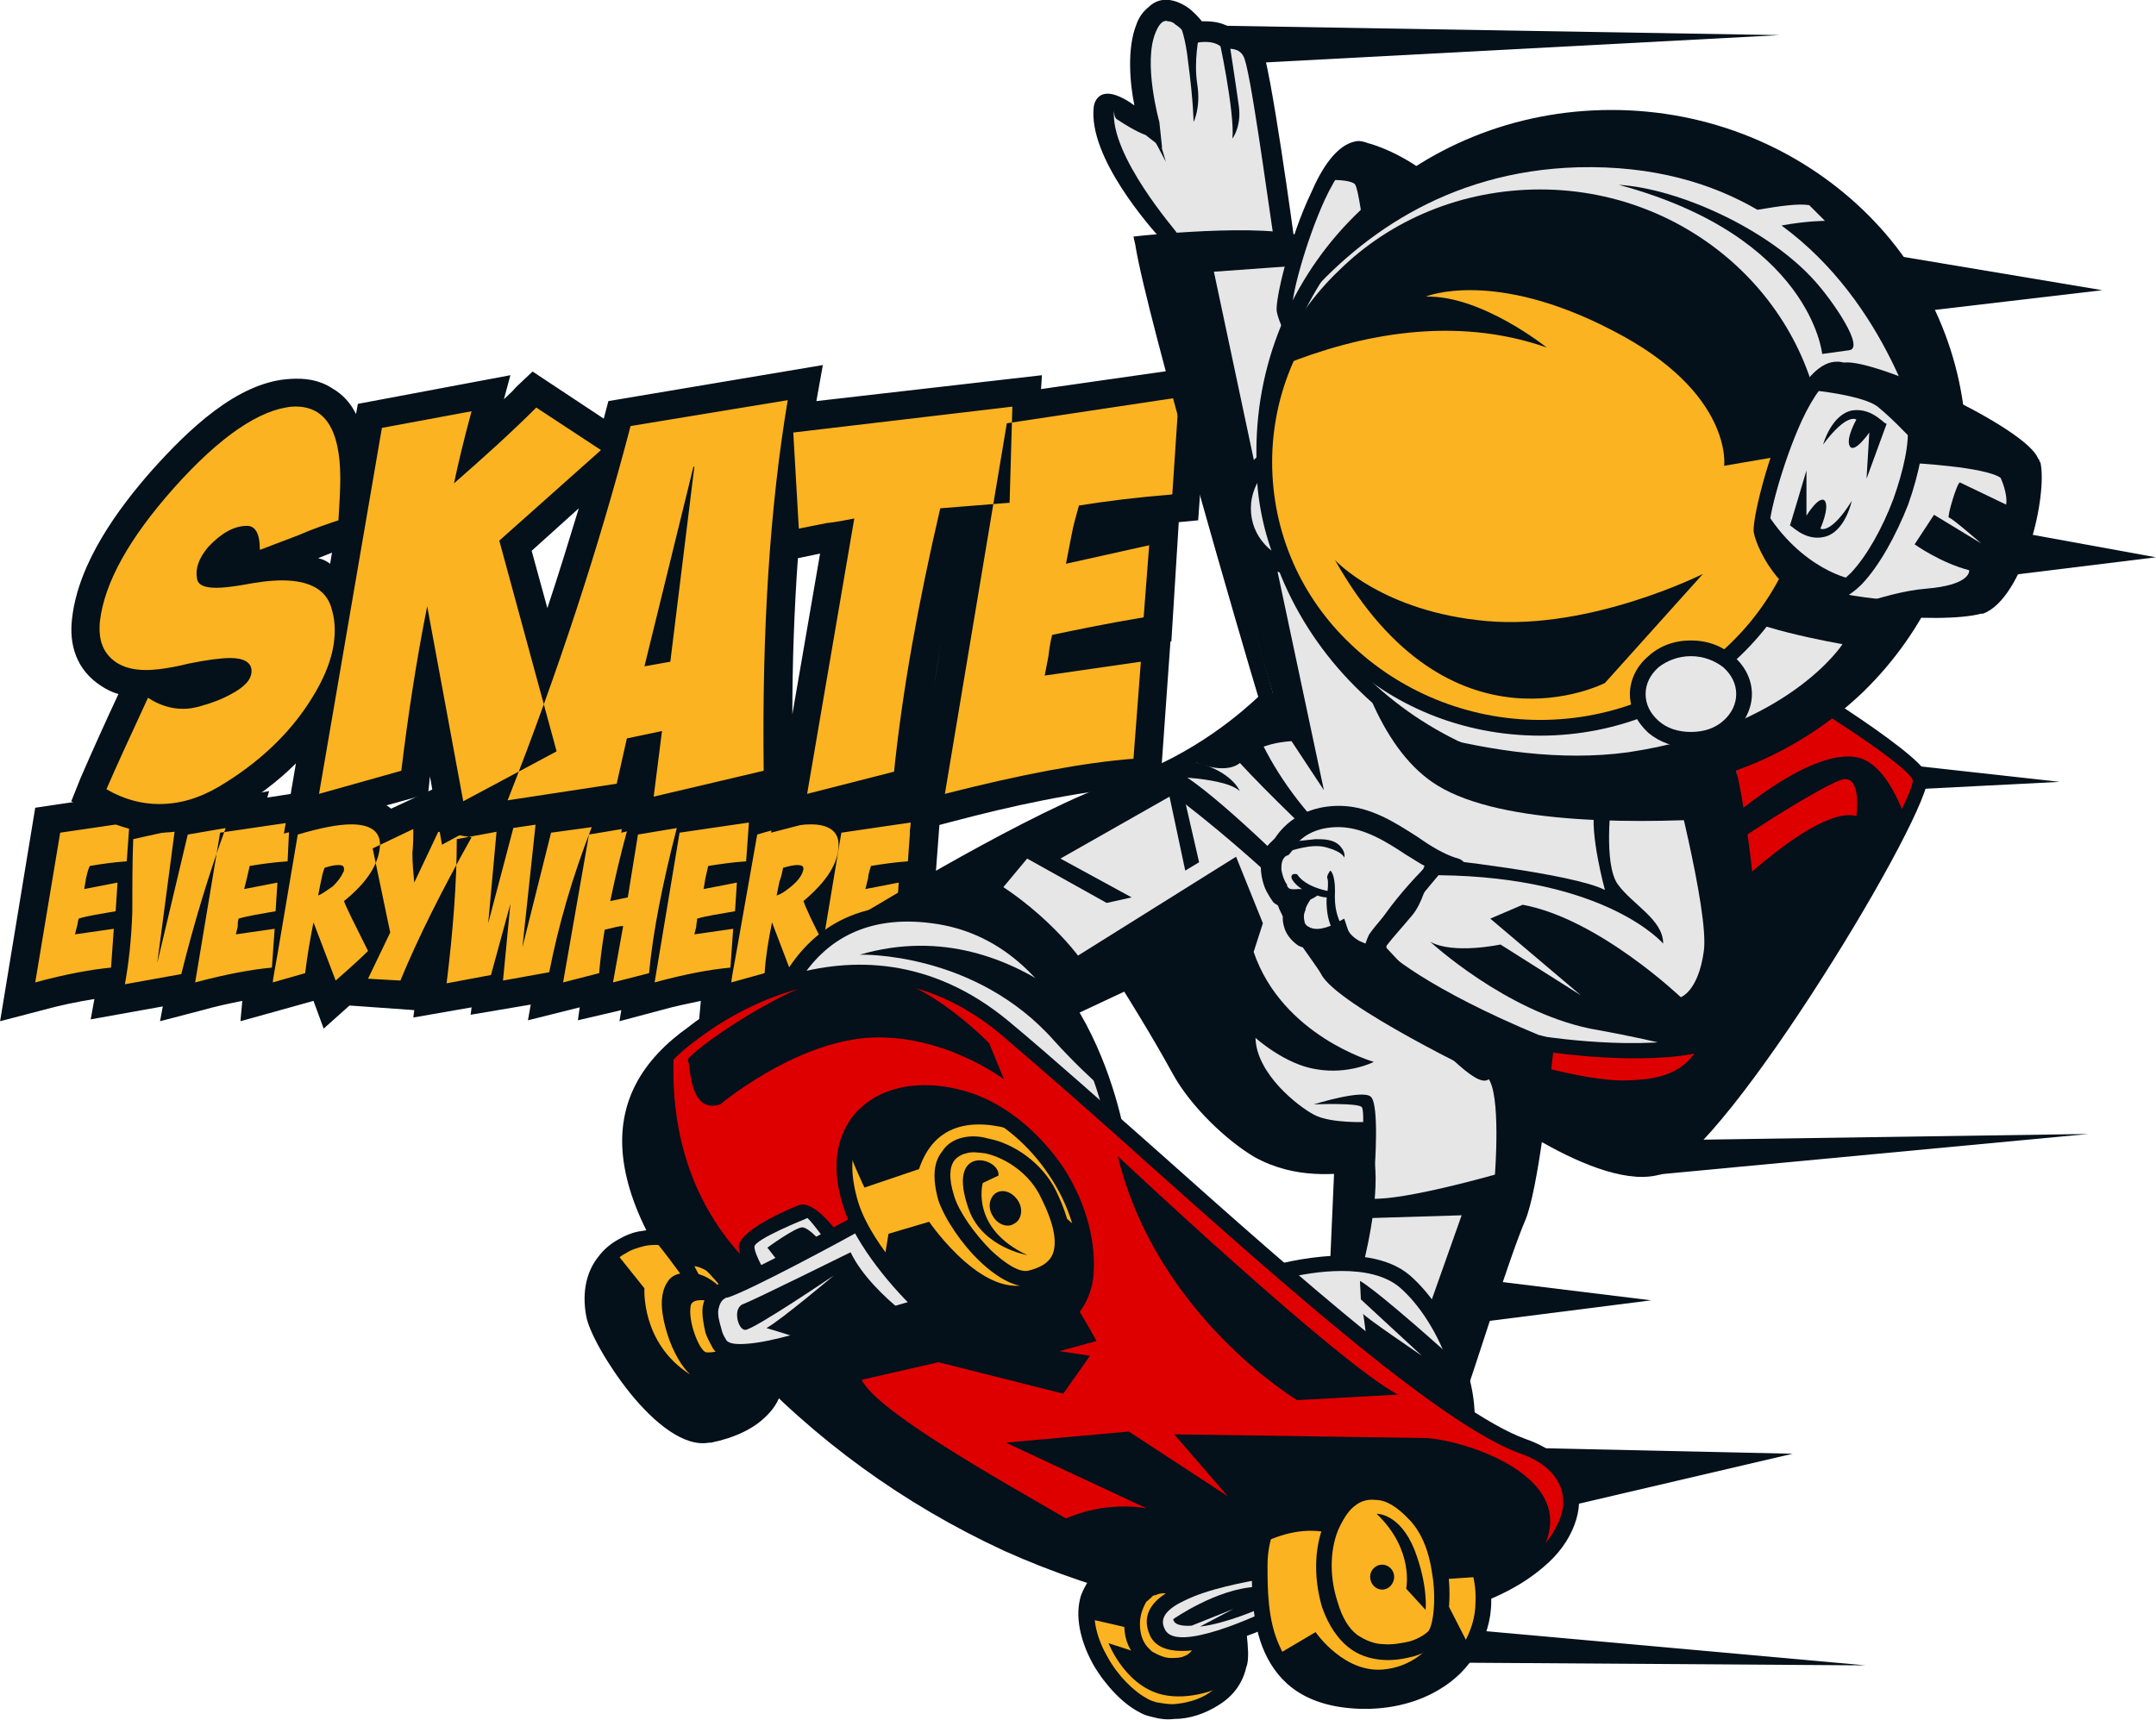 <?xml version="1.0" encoding="UTF-8"?>
<!DOCTYPE svg PUBLIC "-//W3C//DTD SVG 1.1//EN" "http://www.w3.org/Graphics/SVG/1.1/DTD/svg11.dtd">
<!-- Creator: CorelDRAW X7 -->
<svg xmlns="http://www.w3.org/2000/svg" xml:space="preserve" width="21cm" height="16.757cm" version="1.1" style="shape-rendering:geometricPrecision; text-rendering:geometricPrecision; image-rendering:optimizeQuality; fill-rule:evenodd; clip-rule:evenodd"
viewBox="0 0 2332 1861"
 xmlns:xlink="http://www.w3.org/1999/xlink">
 <defs>
  <style type="text/css">
   <![CDATA[
    .fil0 {fill:#04101A}
    .fil5 {fill:#DE0000}
    .fil2 {fill:#DE0000}
    .fil4 {fill:#E6E6E6}
    .fil6 {fill:#FCB321}
    .fil1 {fill:#FCB321}
    .fil3 {fill:#04101A;fill-rule:nonzero}
   ]]>
  </style>
 </defs>
 <g id="Layer_x0020_1">
  <g id="_794030872">
   <path class="fil0" d="M842 865c12,-2 23,-3 35,-3 13,0 25,2 35,8l107 -16 -8 106 -8 1 -4 51 0 0 -4 64 -27 2c-25,2 -52,8 -77,15l-30 8 -14 12 -12 -30 -79 22 2 -22c-14,3 -29,6 -43,10l-45 12 2 -12 -47 11 2 -14 -56 14 3 -17 -65 11 1 -8 -63 11 1 -8 -70 -5 -28 25 -11 -30 -79 22 2 -22c-15,3 -29,6 -43,10l-46 12 3 -16 -78 14 4 -22c-19,3 -38,7 -56,12l-46 12 38 -231 135 -20 -1 16 53 -12 -1 10 67 -12 -2 7 58 -9 -1 11c11,-2 23,-3 34,-3 17,0 32,4 43,13l58 -27 -1 22 26 4 24 -4 3 -9 82 -12 -2 19 74 -12 -3 8 36 -6 -2 9 56 -9 -2 6 71 -10 -1 11z"/>
   <path class="fil1" d="M97 937c-2,4 -3,9 -4,13l-2 12 36 -7 -2 31c-17,3 -31,5 -40,8 -1,3 -1,6 -2,9l-2 8 42 -6 -3 42c-21,2 -49,7 -82,16l27 -162 75 -11 -3 42c-15,1 -28,3 -40,5zm147 -41c-18,49 -34,102 -48,158l-61 11c4,-22 7,-48 8,-78 0,-27 0,-53 1,-79l45 -10 -19 144 0 0 33 -139 41 -7zm26 41c-1,4 -2,9 -3,13l-3 12 36 -7 -2 31c-17,3 -30,5 -40,8 -1,3 -1,6 -1,9l-2 8 42 -6 -3 42c-22,2 -49,7 -83,16l27 -162 75 -11 -2 42c-15,1 -29,3 -41,5zm52 -34c24,-7 43,-11 58,-11 21,0 31,8 31,22 -1,20 -13,40 -39,61 2,6 11,24 26,54 -7,7 -19,18 -35,32l-24 -63 0 0 0 0c-4,20 -7,38 -9,55l-35 10c0,-3 2,-13 5,-30l22 -130zm29 36c-2,5 -3,10 -4,15l-3 15c5,-2 10,-6 16,-10 5,-5 9,-10 11,-15 1,-1 1,-2 1,-4 0,-3 -2,-4 -6,-4 -4,0 -9,1 -15,3zm123 -39l36 6c-32,57 -58,109 -77,155l-35 -2 24 -50 -19 -91 44 -21c0,7 0,16 -1,26 0,11 1,21 2,32l26 -55zm166 -5c-21,54 -36,106 -46,157l-50 9 8 -83 -21 77 -48 9c7,-57 11,-109 11,-156l43 -8 -9 99 29 -110 23 -4 -15 140 31 -124 44 -6zm-3 8l42 -7c-8,29 -14,55 -19,79l19 -4 11 -68 42 -7c-16,62 -26,114 -30,157l-39 10 11 -61c-5,0 -11,2 -20,4 -3,18 -5,34 -6,47l-39 10 28 -160zm129 34c-1,4 -2,9 -3,13l-2 12 36 -7 -2 31c-17,3 -31,5 -41,8 0,3 -1,6 -1,9l-2 8 42 -6 -3 42c-22,2 -49,7 -82,16l27 -162 75 -11 -3 42c-15,1 -28,3 -41,5zm53 -34c23,-7 43,-11 58,-11 20,0 30,8 30,22 0,20 -13,40 -38,61 2,6 10,24 26,54 -8,7 -20,18 -36,32l-24 -63 0 0 0 0c-4,20 -7,38 -8,55l-36 10c0,-3 2,-13 5,-30l23 -130zm28 36c-1,5 -2,10 -4,15l-3 15c6,-2 11,-6 16,-10 6,-5 10,-10 12,-15 0,-1 1,-2 1,-4 0,-3 -2,-4 -7,-4 -3,0 -8,1 -15,3zm95 -2c-1,4 -3,9 -3,13l-3 12 36 -7 -2 31c-17,3 -30,5 -40,8 -1,3 -1,6 -2,9l-1 8 42 -6 -3 42c-22,2 -49,7 -83,16l27 -162 75 -11 -3 42c-14,1 -28,3 -40,5z"/>
   <path class="fil0" d="M883 434l244 -28 -1 15 182 -26 -12 168 -21 2 -8 129 -1 0 -11 155 -26 2c-66,6 -135,21 -199,38l-46 12 7 -41 -157 41 7 -39 -169 39 3 -23 -174 26 1 -3 -24 13 -13 -74 -2 19 -156 43 13 -76c-20,20 -43,37 -67,51 -25,15 -52,24 -81,24 -25,0 -50,-8 -72,-21l-23 -13 10 -25c13,-30 27,-61 41,-91 -7,-2 -13,-5 -19,-9 -26,-17 -35,-44 -31,-74 7,-59 49,-117 87,-160 37,-41 91,-95 149,-98 16,-1 31,1 45,10 12,7 20,16 26,28l2 -11 165 -31 -7 26c4,-4 9,-8 13,-13l18 -17 77 51 5 -19 232 -39 -7 39zm-20 170c-4,56 -6,113 -6,169l30 -174 -24 5zm-504 -6c-5,2 -10,4 -15,6 5,1 9,3 13,6l2 -12zm267 -48l-51 46 17 62c12,-36 23,-72 34,-108zm392 143c-3,19 -6,38 -9,58l9 -58z"/>
   <path class="fil1" d="M366 563c-12,4 -27,9 -43,16l-42 16c0,-18 -5,-26 -14,-26 -14,0 -28,8 -42,23 -10,12 -14,23 -12,34 1,7 8,10 21,10 7,0 16,-1 28,-3 16,-3 30,-5 43,-5 31,0 49,11 54,32 2,7 3,14 3,22 0,24 -9,49 -27,77 -23,36 -56,67 -98,92 -22,13 -43,19 -65,19 -19,0 -38,-5 -57,-16 10,-23 25,-56 45,-99 12,8 25,12 38,12 6,0 12,-1 19,-3 11,-3 22,-7 33,-13 15,-8 22,-16 22,-25 0,-9 -8,-14 -23,-14 -10,0 -25,2 -45,6 -20,5 -36,7 -46,7 -14,0 -24,-3 -32,-8 -15,-10 -20,-25 -18,-45 5,-42 32,-90 80,-144 50,-56 93,-85 128,-88 35,-2 52,24 52,78 0,13 -1,28 -2,45zm47 -100l97 -18c-9,33 -15,59 -19,78 32,-28 62,-55 89,-82l70 46 -110 98 62 228 -101 54 -39 -211c-12,60 -21,120 -28,178l-89 25 68 -396zm136 403c55,-140 99,-275 133,-405l170 -28c-19,113 -28,247 -26,401l-119 28 9 -71 -38 8 -11 49 -118 18zm176 -150l26 -211 -1 0 -53 216 28 -5zm370 -276l-3 104c-26,2 -51,4 -75,6 -24,103 -41,198 -50,285l-94 24 51 -298c-10,2 -20,4 -30,5l-30 6 -6 -104 237 -28zm72 107c-3,11 -6,21 -8,32l-6 31 90 -20 -6 78c-42,7 -75,14 -99,19 -2,8 -3,15 -4,23l-4 21 104 -15 -8 105c-53,4 -122,17 -204,38l67 -401 186 -28 -7 105c-37,3 -70,7 -101,12z"/>
   <path class="fil0" d="M1272 27l653 11 -584 31 57 257 649 -50 227 38 -255 30 33 208 280 51 -333 41 -177 157 406 45 -411 21 -57 302 23 65 476 -7 -489 46 -226 -155 14 261 228 28 -228 29 19 129 362 8 -231 54 -201 129 511 46 -450 -3 -167 -20 -140 -279 230 -65c0,0 -4,-141 -3,-150 0,-8 -89,-213 -89,-213l-208 -36 364 -186 -283 -823z"/>
   <polygon class="fil0" points="1444,1247 1438,1383 1510,1380 1532,1233 "/>
   <path class="fil2" d="M1909 722c0,0 160,96 168,120 9,24 -219,408 -288,422 -69,14 -199,-91 -199,-91l319 -451z"/>
   <path class="fil0" d="M2061 885c-52,106 -215,367 -272,379 -59,12 -163,-63 -192,-85l18 -40 0 0c0,0 95,32 145,30 49,-1 78,-15 90,-72 13,-58 30,-140 30,-140 0,0 88,-85 128,-74 0,0 6,-41 -13,-40 -18,2 -140,81 -130,79 11,-1 -56,21 -56,21 0,0 127,-133 197,-124 24,3 42,31 55,66z"/>
   <path class="fil3" d="M1913 715c1,0 163,97 172,124l0 0c0,0 0,1 0,1 4,16 -50,118 -114,218 -63,99 -137,199 -175,213 -2,0 -4,1 -5,1 -73,15 -206,-92 -206,-92l-6 -5 4 -7 319 -451 4 -6 7 4zm156 129c-8,-19 -128,-93 -158,-111l-309 439c26,20 129,95 185,83 1,0 2,0 3,0 34,-12 105,-109 167,-206 61,-96 113,-191 112,-205z"/>
   <path class="fil4" d="M1267 254c0,0 -79,-83 -73,-137 0,0 1,-10 20,3 20,12 29,15 29,15 0,0 -19,-68 -4,-104 15,-36 45,-15 55,4 0,0 20,-4 33,6 0,0 19,-2 28,14 8,16 34,207 34,207 0,0 -116,28 -122,-8z"/>
   <path class="fil3" d="M1257 260c-13,-14 -80,-90 -74,-144l0 0c0,-1 3,-28 38,-6 2,1 4,3 6,4 -5,-24 -8,-62 2,-87 3,-9 8,-15 13,-19 7,-7 15,-9 23,-8 7,1 14,4 21,9 5,4 10,9 14,14 8,0 20,0 31,7 8,0 24,3 33,19 10,18 36,211 36,211l2 10 -10 3c-1,0 -121,29 -135,-13zm-52 -141c-5,49 68,132 68,133l5 0c3,20 72,7 99,1 -6,-39 -25,-181 -32,-192 -5,-10 -17,-8 -17,-8l-5 0 -3 -3c-9,-7 -24,-4 -24,-4l-8 2 -4 -8c-3,-5 -7,-10 -12,-13 -3,-3 -6,-4 -9,-4 -2,-1 -5,0 -7,2 -2,2 -4,5 -6,10 -14,33 4,97 4,97l3 28 -18 -14c0,0 -10,-3 -31,-17 -3,-2 -3,-8 -3,-10z"/>
   <path class="fil4" d="M1468 1380c0,0 23,-78 16,-126 0,0 -74,8 -128,-21 -46,-26 -94,-77 -114,-143 -3,-11 6,-30 3,-41l-107 49 -188 -110c0,0 175,-108 271,-141 96,-32 156,-96 156,-96 0,0 -122,-410 -135,-492 0,0 157,-17 178,4 21,21 325,438 395,505 71,68 63,67 63,67 0,0 52,256 -10,283 -62,27 -189,7 -189,7 0,0 -15,148 -31,187 -16,39 -60,178 -60,178l-120 -110z"/>
   <path class="fil0" d="M1242 840c8,-4 15,-7 22,-10 62,24 278,263 360,328l-14 10c-27,19 -155,-175 -368,-328zm76 -41c14,-9 25,-18 34,-25 32,87 107,164 179,195l-19 21c0,0 -150,-135 -194,-191z"/>
   <path class="fil0" d="M1764 710c22,27 40,47 51,58 71,68 63,67 63,67 0,0 4,20 8,49 -110,8 -261,9 -331,-34 -118,-72 -121,-353 -121,-353 -2,-1 173,112 330,213z"/>
   <path class="fil0" d="M1027 943c59,-34 140,-77 194,-96 96,-32 156,-96 156,-96 0,0 -122,-410 -135,-492 0,0 157,-17 178,4 3,2 9,10 18,22l-125 9 119 561 -35 -53c0,0 -36,1 -52,20 -16,19 -51,3 -51,3l-20 8 23 100 -15 9 -17 -80 -118 67 77 42 -27 6 -86 -48 -40 48 -44 -34z"/>
   <path class="fil0" d="M1478 1255c-18,1 -77,2 -122,-22 -46,-26 -94,-77 -114,-143 -3,-11 6,-30 3,-41l-107 49 -188 -110c0,0 39,-24 90,-53 79,35 126,99 126,99l171 -107 29 72 -10 31c31,91 130,119 130,119 0,0 -27,14 -62,8 -34,-5 -66,-34 -66,-34 1,39 46,74 63,83 18,10 58,8 58,8l-1 41z"/>
   <path class="fil0" d="M1482 1318c0,-8 3,-14 2,-21 35,2 133,-26 133,-26 0,0 7,-89 -8,-105 0,0 -163,-78 -180,-112 -7,-13 -50,-66 -48,-82 3,-24 55,-8 55,-8l69 82 51 36 111 47 11 0c-2,24 -15,148 -30,183 -16,39 -60,178 -60,178l-52 -48 45 -127 -99 3zm356 -527c46,45 40,44 40,44 0,0 4,23 9,56l-75 -103 26 3zm57 271c-3,28 -12,50 -27,56 -17,8 -40,11 -62,13l89 -69zm-89 69c-31,2 -63,1 -88,-1l88 1z"/>
   <path class="fil0" d="M1882 858c11,64 36,238 -14,260 -17,8 -40,11 -62,13 -12,-3 -36,-9 -86,-18 -92,-19 -173,-94 -173,-94 25,14 76,3 76,3l87 55 -98 -83 35 -15c82,15 171,100 171,100 0,0 19,-6 25,-50 6,-43 -38,-208 -38,-208l77 37z"/>
   <path class="fil4" d="M1492 1034c-7,2 -37,-4 -44,-24 0,0 -19,10 -34,5 -15,-6 -20,-23 -9,-41 0,0 -14,0 -20,-6 -5,-6 -22,-39 3,-53 0,0 14,-32 62,-31 49,1 87,46 121,54 9,3 -17,-1 -23,9 -11,19 -44,51 -57,70 -6,9 1,17 1,17z"/>
   <path class="fil3" d="M1494 1045c-6,1 -22,0 -35,-7 -6,-4 -12,-8 -16,-14 -9,3 -22,6 -33,1 -2,0 -4,-1 -6,-2 -7,-5 -13,-12 -15,-20 -2,-6 -2,-13 0,-20 -4,-2 -9,-4 -12,-7 -1,-2 -3,-4 -5,-8 -4,-6 -7,-15 -8,-25 -1,-11 1,-23 11,-32 1,-1 3,-3 4,-4 6,-9 26,-36 72,-35 32,1 58,18 83,34 14,10 28,18 40,22 9,2 12,6 10,14l0 0c-2,8 -6,1 -13,1 -4,0 -22,3 -23,4 -6,10 -9,30 -21,44 -10,12 -21,24 -27,32 -1,2 0,3 0,3l14 15 -20 4zm-24 -27c2,1 5,2 7,3 1,-3 2,-6 4,-10 7,-10 18,-22 29,-35 12,-13 23,-26 29,-35 1,-1 1,-3 2,-4 -6,-3 -13,-8 -20,-12 -21,-14 -45,-29 -71,-30 -41,-1 -52,25 -52,25l-4 5c-2,1 -3,1 -4,2 -4,4 -4,9 -4,14 1,6 3,12 6,16 0,2 1,3 2,4 2,2 10,1 10,1l20 0 -10 17c-1,2 -2,4 -2,6 -2,4 -2,8 -1,12 0,2 2,5 5,6 0,0 1,1 2,1 10,4 25,-4 25,-4l11 -6 4 12c2,5 7,9 12,12z"/>
   <path class="fil4" d="M1402 486c32,0 57,29 57,64 0,35 -25,64 -57,64 -32,0 -57,-29 -57,-64 0,-35 25,-64 57,-64z"/>
   <path class="fil3" d="M1402 478c18,0 35,8 47,21 12,13 19,31 19,51 0,20 -7,38 -19,51 -12,13 -29,21 -47,21 -18,0 -35,-8 -47,-21 -12,-13 -19,-31 -19,-51 0,-20 7,-38 19,-51 12,-13 29,-21 47,-21zm34 33c-9,-10 -21,-16 -34,-16 -13,0 -25,6 -34,16 -9,10 -15,24 -15,39 0,16 6,29 15,39 9,10 21,16 34,16 13,0 26,-6 34,-16 9,-10 15,-23 15,-39 0,-15 -6,-29 -15,-39z"/>
   <path class="fil3" d="M1453 1382c0,0 20,-67 18,-114 -24,2 -69,9 -114,-16 -29,-17 -69,-54 -89,-91 -23,-42 -52,-88 -52,-88l-81 38 -4 2 -4 -3 -188 -110 -12 -7 12 -8c1,0 176,-108 273,-141 81,-27 135,-77 149,-90 -14,-46 -121,-412 -133,-489l-2 -9 9 -1c1,0 161,-17 185,7 7,7 48,61 100,130 101,135 249,331 295,375 43,41 57,61 60,71l4 0c1,0 54,263 -14,293 -55,23 -155,12 -185,8 -4,33 -16,147 -30,181 -17,39 -60,177 -61,177l-4 13 -9 -9 -120 -110 -4 -4 1 -5zm34 -124c5,42 -11,106 -16,124l106 98c12,-36 44,-135 57,-166 16,-38 30,-184 30,-185l1 -9 8 2c1,0 125,19 185,-7 56,-24 5,-273 5,-274l-2 -11 11 1c-1,0 -17,-3 -69,-52 -47,-45 -195,-242 -296,-376 -52,-70 -92,-123 -99,-129 -16,-16 -129,-6 -162,-3 19,98 132,481 132,483l2 4 -4 4c0,0 -60,65 -158,98 -80,27 -217,108 -258,132l172 102 103 -48 13 -6 -1 14c-1,35 16,63 33,95 19,33 48,65 74,80 52,28 123,22 123,22l8 -1 2 8z"/>
   <path class="fil4" d="M1211 1243c0,0 -31,-230 -202,-253 -171,-22 -184,165 -184,165l386 88z"/>
   <path class="fil0" d="M1195 1180c-10,-33 -27,-72 -52,-107 -50,-35 -124,-66 -213,-40 0,0 125,-4 211,94 20,22 39,40 54,53z"/>
   <path class="fil3" d="M1200 1232c-9,-47 -51,-215 -192,-233 -143,-19 -169,117 -173,150l365 83zm-190 -250c177,23 209,259 209,260l2 12 -12 -3 -385 -87 -8 -2 1 -7c0,-1 13,-197 193,-173z"/>
   <path class="fil4" d="M1477 163c0,0 40,10 71,40 31,30 -33,191 -80,199 -47,9 -75,-47 -79,-66 -3,-20 46,-193 88,-173z"/>
   <path class="fil0" d="M1477 163c0,0 40,10 71,40 14,14 8,56 -7,98l-58 21c0,0 -10,-108 -17,-122 -2,-4 -16,-6 -32,-5 14,-24 29,-39 43,-32z"/>
   <path class="fil3" d="M1480 155c5,1 43,13 74,42 5,5 8,12 9,20 4,22 -3,57 -15,90 -13,34 -31,67 -50,86 -9,9 -19,16 -28,18l0 0 0 0 0 0c-27,4 -49,-9 -64,-26 -14,-17 -23,-37 -25,-48l0 0 0 0 0 0c-2,-12 14,-80 37,-128 6,-14 13,-27 21,-37 8,-10 17,-17 27,-19l0 0c4,-1 9,0 14,2zm62 54c-30,-28 -67,-38 -67,-38l-2 -1c-1,-1 -3,-1 -4,0l0 0c-5,0 -11,5 -17,13 -6,8 -13,20 -19,33 -21,46 -37,107 -35,118l0 0 0 0 0 0c1,9 9,26 21,40 12,13 28,24 47,20l1 0 0 0 0 0c5,-1 12,-6 19,-13 17,-18 34,-48 46,-80 11,-31 18,-62 15,-81 -1,-5 -3,-8 -5,-11z"/>
   <path class="fil4" d="M1373 1379c0,0 101,-32 147,8 46,39 78,128 63,171l-210 -179z"/>
   <path class="fil0" d="M1575 1473c7,19 11,38 11,55l-45 -6 -61 -51c-2,-25 -5,-50 -6,-50 -1,2 64,46 64,46l-66 -61 -1 -20c13,7 62,49 104,87z"/>
   <path class="fil3" d="M1371 1371c0,0 105,-33 154,9 24,21 45,54 57,88 13,34 17,70 9,93l-5 12 -9 -8 -209 -180 -12 -10 15 -4zm143 22c-32,-27 -94,-17 -123,-10l187 160c2,-19 -3,-44 -12,-69 -11,-31 -30,-62 -52,-81z"/>
   <path class="fil5" d="M750 1117c0,0 171,-142 336,-5 165,137 446,412 562,453 115,41 35,193 -213,185 -249,-9 -470,-113 -628,-285 -159,-173 -154,-278 -57,-348z"/>
   <path class="fil0" d="M1153 1643c26,-11 55,-16 87,-11l-152 -71 133 -12 107 70 -58 -67 271 4c40,1 193,46 113,142 -44,31 -117,55 -219,52 -249,-9 -470,-113 -628,-285 -146,-159 -154,-261 -78,-330 -12,204 137,274 137,274 0,0 70,-29 62,-22 -9,7 36,-112 100,-113 63,0 158,177 158,177l-40 11 33 5 -29 41 -135 -34 -83 19c16,34 152,110 221,150z"/>
   <path class="fil3" d="M745 1111c0,0 176,-147 346,-6 48,40 105,91 165,144 148,132 314,279 394,308 29,10 46,26 54,46 6,15 5,31 -1,47 -6,16 -17,32 -34,46 -43,37 -122,66 -235,62 -124,-4 -241,-32 -348,-80 -108,-50 -205,-120 -286,-208 -80,-87 -119,-158 -126,-217 -7,-60 20,-106 71,-142l0 0zm336 7c-160,-132 -325,6 -326,6l0 0c-46,33 -70,74 -64,127 6,55 44,123 122,208 79,86 174,155 280,203 105,48 220,75 342,79 108,4 183,-23 223,-58 15,-12 24,-26 29,-39 5,-12 5,-24 1,-35 -6,-15 -20,-28 -43,-36 -84,-30 -251,-178 -400,-311 -60,-54 -117,-104 -164,-144z"/>
   <path class="fil4" d="M832 1400c0,0 -25,-37 -24,-51 0,-14 60,-38 60,-38 0,0 7,-8 38,36 32,45 -74,53 -74,53z"/>
   <path class="fil0" d="M830 1350c0,0 30,-22 38,-22 8,1 21,17 21,17l-45 23 -14 -18z"/>
   <path class="fil3" d="M825 1404c0,0 -26,-39 -26,-55 1,-20 65,-45 65,-45l1 0c5,-2 20,-1 48,39 40,56 -80,65 -80,65l-5 1 -3 -5zm-9 -55c0,9 14,32 20,42 19,-2 83,-11 64,-39 -26,-36 -27,-34 -27,-34l-2 1c0,0 -55,22 -55,30z"/>
   <path class="fil1" d="M752 1353c37,28 77,90 85,128 8,37 -23,62 -71,72 -47,9 -118,-100 -124,-131 -13,-73 66,-103 110,-69z"/>
   <path class="fil0" d="M752 1353c15,11 29,27 42,44 0,0 -29,-26 -43,-27l10 19 37 28c0,0 -48,-20 -51,-4 -3,17 9,47 16,50 7,3 64,-12 64,-12 5,11 8,21 10,30 8,37 -23,62 -71,72 -47,9 -118,-100 -124,-131 -5,-31 6,-55 23,-68l32 40c0,0 -4,59 49,93 0,0 -23,-60 -21,-81 3,-20 15,-22 15,-22 0,0 -31,-43 -33,-42 -1,0 4,-2 12,-3 12,2 24,6 33,14z"/>
   <path class="fil3" d="M757 1346c19,15 39,38 55,62 16,25 29,51 33,71l0 0 0 0 0 0c5,22 -2,40 -17,54 -13,13 -34,23 -59,28l0 0 -1 0 0 0 -1 0 0 0c-27,5 -59,-21 -85,-53 -25,-31 -45,-67 -48,-84l0 0 0 0 0 0c-5,-27 1,-49 13,-64 6,-8 13,-14 22,-19 7,-4 16,-8 25,-9 22,-4 45,0 63,14zm41 71c-15,-22 -33,-44 -51,-57 -14,-11 -32,-15 -49,-12 -8,2 -15,4 -21,8 -6,3 -12,8 -16,14 -10,12 -14,29 -10,50l0 0 0 1 0 0c3,14 21,47 44,76 23,28 49,51 69,48l0 0 1 -1 0 0 0 0 0 0c22,-4 40,-12 52,-23 10,-10 15,-23 12,-38l0 0 0 0 0 0c-4,-18 -16,-43 -31,-66z"/>
   <path class="fil3" d="M776 1416c0,0 -14,-26 -37,-22 -2,1 -3,1 -3,2 -3,4 -4,11 -3,19 1,9 3,20 7,30 5,15 13,27 19,30l0 0c5,2 11,2 17,1 6,0 12,-2 16,-5 5,-3 8,-6 9,-10 1,-2 2,-4 1,-7 -3,-19 -24,-35 -24,-35l-2 -3zm-40 -38c30,-6 49,21 54,29 5,4 25,22 29,45 1,5 0,11 -2,15 -3,7 -9,13 -16,18 -6,4 -14,7 -22,8 -9,2 -19,1 -27,-2l0 0c-10,-5 -21,-22 -28,-41 -4,-11 -7,-23 -8,-34 -1,-11 1,-22 6,-29 3,-5 8,-8 14,-9z"/>
   <path class="fil4" d="M938 1318c0,0 -128,70 -153,77 -25,8 -16,42 -8,58 9,16 47,9 83,0 37,-10 165,-48 165,-48l-87 -87z"/>
   <path class="fil0" d="M871 1450c26,-7 71,-20 106,-30 -20,-16 -45,-40 -57,-65 0,0 -105,52 -116,56 -12,4 -6,28 2,28 9,0 96,-59 96,-59 0,0 -58,49 -73,57 0,0 20,6 42,13z"/>
   <path class="fil3" d="M937 1328c-25,14 -127,69 -150,76 -1,0 -2,0 -3,1 -4,2 -6,7 -7,12 -1,6 1,13 3,20 1,5 3,9 5,12 2,5 11,6 23,5 14,-1 32,-5 50,-10 29,-7 117,-33 151,-43l-72 -73zm-154 59c24,-7 151,-76 151,-77l6 -3 4 5 87 87 10 10 -13 4c-1,1 -129,39 -166,48 -18,5 -37,9 -53,10 -19,1 -33,-2 -39,-14 -2,-4 -5,-9 -7,-15 -2,-9 -4,-19 -3,-28 2,-10 6,-19 16,-24 2,-1 4,-2 7,-3z"/>
   <path class="fil1" d="M1328 1728c-2,-4 -38,-41 -62,-47 -24,-7 -63,-3 -85,41 -23,44 28,119 68,128 40,9 94,-15 92,-62 -2,-46 -13,-60 -13,-60z"/>
   <path class="fil0" d="M1328 1728c-2,-4 -38,-41 -62,-47 -24,-7 -63,-3 -85,41 -5,9 -7,19 -6,29l48 11c0,0 3,-40 31,-45 28,-4 39,38 42,53 2,15 1,27 -16,30 -16,3 -44,-10 -44,-10l-37 -12c0,0 20,52 66,57 25,3 50,-6 67,-14 6,-9 10,-20 9,-33 -2,-46 -13,-60 -13,-60z"/>
   <path class="fil3" d="M1320 1732c-1,-2 -14,-16 -30,-28 -9,-7 -19,-13 -26,-15 -12,-3 -29,-4 -44,4 -12,5 -23,16 -32,33 -1,3 -3,6 -3,9 -4,17 2,39 13,58 11,20 28,37 43,45 3,2 7,3 10,4 6,1 12,2 18,2 14,-1 29,-5 40,-13 11,-7 20,-18 23,-30 1,-4 1,-8 1,-13 -2,-43 -11,-54 -11,-55l-2 -1zm-20 -41c16,11 30,26 35,32l0 0c0,0 13,15 15,65 0,6 0,11 -2,16 -4,18 -15,32 -30,41 -14,9 -31,15 -48,15 -8,1 -16,0 -23,-2 -4,-1 -9,-2 -14,-5 -18,-9 -37,-29 -50,-51 -13,-23 -20,-49 -15,-71 1,-5 3,-9 5,-13 11,-21 25,-33 40,-40 19,-10 40,-9 55,-5 10,2 22,9 32,18z"/>
   <path class="fil3" d="M1285 1737c-1,-1 -1,-2 -2,-3l0 0c-3,-3 -8,-7 -15,-9 -6,-1 -12,-2 -18,1l0 0c-2,0 -4,1 -5,3 -2,1 -3,3 -5,4 -4,7 -7,15 -7,24 0,9 2,18 8,25l0 0c1,1 3,3 5,5 7,4 14,7 20,7 6,0 11,0 15,-2 3,-1 6,-3 8,-6 1,-1 1,-2 1,-4 1,-15 -4,-41 -5,-45zm11 -13c2,2 4,4 5,7l0 1c0,0 7,32 6,51 0,5 -2,9 -4,13 -4,5 -10,9 -16,12 -7,2 -14,3 -21,3 -10,-1 -21,-4 -30,-11 -3,-2 -6,-5 -8,-8l0 0c-9,-10 -12,-22 -12,-35 0,-12 4,-24 11,-33 2,-3 4,-6 7,-8 3,-3 6,-5 10,-6l0 0c9,-4 20,-4 29,-1 10,3 18,8 23,15l0 0z"/>
   <path class="fil1" d="M1175 1375c-3,52 -53,75 -87,83 -50,11 -150,-95 -168,-155 -32,-104 56,-140 134,-110 67,26 125,107 121,182z"/>
   <path class="fil0" d="M1175 1375c-3,52 -53,75 -87,83 -34,7 -93,-41 -132,-92l5 -31 44 -13c0,0 64,94 117,63 52,-30 17,-69 23,-71 3,-1 14,8 27,22 2,13 4,26 3,39zm-259 -136c15,-54 79,-69 138,-46 18,7 36,18 52,33 -42,-15 -93,-18 -112,39l-59 20c0,0 -13,-27 -19,-46z"/>
   <path class="fil3" d="M1183 1376c-1,24 -12,43 -27,57 -19,18 -45,28 -66,33 -26,6 -63,-15 -97,-46 -37,-35 -71,-81 -81,-115 -10,-31 -9,-57 -1,-77 5,-12 12,-23 22,-31 9,-8 20,-14 33,-18 27,-8 59,-6 91,6 36,14 69,43 93,78 22,34 35,74 33,113zm-38 45c12,-12 20,-27 21,-46 2,-35 -10,-72 -31,-103 -21,-32 -52,-59 -84,-71 -28,-11 -57,-13 -80,-6 -11,3 -20,8 -27,15 -8,6 -14,14 -17,24 -7,17 -7,39 1,66 9,31 41,75 77,107 30,28 61,47 81,43 19,-5 42,-14 59,-29z"/>
   <path class="fil3" d="M1142 1288c17,35 19,58 13,74 -7,18 -22,26 -39,29 -16,4 -37,-8 -56,-26 -20,-19 -38,-46 -45,-66 -7,-25 -5,-42 4,-53 5,-8 13,-13 22,-15 8,-2 18,-2 28,1 27,5 58,26 73,56zm-3 68c4,-12 2,-30 -13,-60 -12,-26 -38,-43 -60,-48 -8,-1 -15,-2 -21,0 -5,1 -10,4 -13,8 -5,7 -6,19 0,38 5,17 22,41 40,59 15,14 30,24 40,22 12,-3 23,-8 27,-19z"/>
   <path class="fil4" d="M1378 1697c-28,6 -149,23 -126,69 19,39 143,-26 143,-26l-17 -43z"/>
   <path class="fil0" d="M1269 1752c0,0 47,-33 90,-35l5 23c0,0 -38,17 -66,20l36 -19 -45 18c0,0 -19,2 -20,-7z"/>
   <path class="fil3" d="M1373 1707l-5 1c-22,4 -61,11 -87,24 -17,8 -28,18 -21,31 12,26 99,-14 125,-27l-12 -29zm-8 -16c5,-1 8,-1 11,-2l7 -1 3 6 17 43 3 7 -7 4c0,0 -132,69 -155,22 -11,-24 4,-41 30,-53 28,-14 68,-22 91,-26z"/>
   <path class="fil1" d="M1585 1663c53,89 -5,180 -114,177 -109,-2 -109,-96 -109,-146 0,-112 149,-155 223,-31z"/>
   <path class="fil0" d="M1590 1783c-21,35 -63,59 -119,57 -50,-1 -77,-22 -92,-48l44 -26c0,0 32,47 77,40 44,-6 66,-47 67,-68l23 45z"/>
   <path class="fil0" d="M1585 1663c8,14 14,29 17,43l-44 3c0,0 -2,-10 -9,-36 -7,-25 -33,-58 -62,-57 -29,1 -48,43 -48,43 -27,-7 -54,1 -74,11 19,-93 151,-121 220,-7z"/>
   <path class="fil3" d="M1592 1658c15,26 22,51 21,75 0,20 -6,39 -16,55 -9,16 -23,30 -40,40 -23,14 -53,22 -86,21 -59,-2 -88,-28 -103,-61 -14,-31 -14,-68 -14,-94 0,-32 11,-59 30,-79 14,-15 33,-26 54,-32 21,-5 44,-5 67,2 32,10 63,34 87,73zm4 75c1,-21 -5,-44 -19,-66 -21,-36 -49,-57 -77,-65 -19,-7 -39,-7 -57,-2 -18,4 -35,14 -47,27 -16,17 -25,40 -25,67 0,24 0,59 13,87 12,28 37,50 87,51 30,1 57,-6 77,-18 15,-9 27,-21 35,-35 8,-14 13,-29 13,-46z"/>
   <path class="fil3" d="M1537 1634c17,18 25,42 29,65 5,34 -1,67 -8,77 -4,5 -15,12 -28,16 -11,3 -23,5 -35,4 -13,-1 -26,-5 -37,-14 -11,-9 -21,-23 -28,-43 -10,-34 -8,-69 4,-94 5,-13 13,-23 22,-29 10,-8 21,-11 33,-10 15,1 32,9 48,28zm12 68c-3,-21 -10,-42 -24,-57 -14,-15 -26,-22 -37,-22 -8,-1 -16,1 -22,6 -7,5 -12,13 -17,23 -10,21 -12,52 -2,82 5,17 12,28 21,35 9,6 19,10 28,10 10,1 20,-1 29,-3 10,-3 17,-8 20,-11 5,-6 9,-34 4,-63z"/>
   <path class="fil4" d="M1743 127c208,0 376,162 376,361 0,199 -168,360 -376,360 -207,0 -375,-161 -375,-360 0,-199 168,-361 375,-361z"/>
   <path class="fil0" d="M1743 127c208,0 376,162 376,361 0,199 -168,360 -376,360 -72,0 -140,-19 -197,-53 65,17 142,29 215,19 174,-26 232,-117 232,-117 0,0 -112,-19 -130,-42 -18,-23 41,-239 41,-239 0,0 180,50 174,51 -4,0 -35,-138 -151,-223 27,-5 47,-5 47,-5l-17 -17c-12,-2 -32,1 -56,5 -50,-29 -113,-48 -194,-46 -143,4 -241,77 -304,153 61,-122 190,-207 340,-207z"/>
   <path class="fil3" d="M1743 119c106,0 202,41 272,108 69,66 112,159 112,261 0,102 -43,194 -112,261 -70,67 -166,108 -272,108 -106,0 -202,-41 -271,-108 -70,-67 -113,-159 -113,-261 0,-102 43,-195 113,-261 69,-67 165,-108 271,-108zm260 120c-66,-64 -158,-103 -260,-103 -101,0 -193,39 -260,103 -66,63 -107,152 -107,249 0,97 41,185 107,249 67,63 159,103 260,103 102,0 194,-40 260,-103 66,-64 107,-152 107,-249 0,-97 -41,-186 -107,-249z"/>
   <path class="fil6" d="M1666 214c165,0 298,128 298,286 0,159 -133,287 -298,287 -165,0 -299,-128 -299,-287 0,-158 134,-286 299,-286z"/>
   <path class="fil0" d="M1666 214c160,0 290,121 298,273l-99 17c0,0 10,-79 -120,-146 -130,-68 -203,-37 -203,-37 60,-2 131,55 131,55 -100,-35 -203,-14 -285,19 44,-106 152,-181 278,-181z"/>
   <path class="fil3" d="M1666 205c84,0 161,33 217,87 55,53 90,127 90,208 0,82 -35,156 -90,209 -56,54 -133,87 -217,87 -85,0 -162,-33 -217,-87 -56,-53 -90,-127 -90,-209 0,-81 34,-155 90,-208 55,-54 132,-87 217,-87zm205 99c-52,-50 -125,-82 -205,-82 -80,0 -153,32 -205,82 -53,50 -85,120 -85,196 0,77 32,147 85,197 52,50 125,82 205,82 80,0 153,-32 205,-82 52,-50 85,-120 85,-197 0,-76 -33,-146 -85,-196z"/>
   <path class="fil0" d="M1552 929c0,0 149,16 184,34 0,0 -17,-62 -11,-89l18 -8c0,0 -9,69 7,91 16,22 49,38 49,64 0,0 -61,-72 -243,-74 0,0 -60,71 -60,77 0,5 50,47 171,97l0 17c0,0 -135,-47 -188,-103 -8,-21 52,-89 73,-106z"/>
   <path class="fil0" d="M1487 1264c0,0 5,-68 -4,-77 -8,-9 -62,8 -62,8 0,0 48,-2 52,3 4,5 -1,59 -1,56 0,-3 14,22 15,10z"/>
   <path class="fil0" d="M1227 1061c-1,-2 7,-15 7,-15 0,0 63,-51 84,-64 0,0 -66,63 -70,92 0,0 -13,-14 -21,-13z"/>
   <path class="fil0" d="M1245 840c0,0 78,-1 96,16 0,0 -8,-21 -47,-31 0,0 -53,17 -49,15z"/>
   <path class="fil0" d="M1267 12c0,0 13,8 18,54 6,45 6,66 6,66 0,0 8,-15 4,-41 -4,-26 2,-51 2,-54 -1,-2 19,4 20,1 1,-2 19,86 16,112 0,0 10,-13 7,-35 -3,-22 -11,-74 -11,-74 0,0 -9,-10 -16,-9 -7,0 -15,1 -17,0 -1,-2 -23,-18 -29,-20z"/>
   <path class="fil0" d="M1224 126c0,0 16,10 19,16 4,6 18,33 18,33 0,0 -11,-39 -15,-46 -4,-6 -10,3 -22,-3z"/>
   <path class="fil0" d="M1461 1020c0,0 -6,-7 -10,-18 -4,-10 -8,-18 -7,-38 0,-19 -5,-22 -5,-22 0,0 -5,6 -3,9 1,4 0,13 0,13 0,0 -24,-4 -33,-18 0,0 -7,-2 -6,4 2,6 12,14 20,16 0,0 -8,3 -20,1 -13,-1 3,12 4,12 1,0 16,-4 24,-10 0,0 5,2 10,2 0,0 -2,24 9,39 10,15 17,10 17,10z"/>
   <path class="fil0" d="M1381 921c0,0 -6,5 5,2 11,-2 32,-11 49,-6 18,5 19,11 19,11 0,0 2,-5 -4,-12 -7,-8 -18,-8 -27,-8 -9,1 -28,3 -28,3l-14 10z"/>
   <path class="fil4" d="M1829 702c32,0 57,22 57,49 0,28 -25,50 -57,50 -32,0 -57,-22 -57,-50 0,-27 25,-49 57,-49z"/>
   <path class="fil3" d="M1829 693c18,0 34,6 46,17 12,10 20,25 20,41 0,16 -8,31 -20,42 -12,10 -28,16 -46,16 -18,0 -34,-6 -46,-16 -12,-11 -20,-26 -20,-42 0,-16 8,-31 20,-41 12,-11 28,-17 46,-17zm35 29c-9,-7 -21,-12 -35,-12 -14,0 -26,5 -35,12 -9,8 -14,18 -14,29 0,11 5,21 14,29 9,8 21,12 35,12 14,0 26,-4 35,-12 9,-8 14,-18 14,-29 0,-11 -5,-21 -14,-29z"/>
   <path class="fil4" d="M2001 457c0,0 -27,-43 -8,-56 18,-12 195,70 205,100 10,31 -17,143 -57,155 -40,11 -172,1 -195,-23 -24,-23 55,-176 55,-176z"/>
   <path class="fil0" d="M1988 426c-3,-10 -2,-20 5,-25 18,-12 195,70 205,100 10,31 -17,143 -57,155 -25,7 -83,6 -130,-2 21,-7 48,-15 72,-17 50,-4 47,-20 47,-20 -31,-8 -59,-28 -59,-28l21 -32 51 31c0,0 -32,-28 -35,-28 -2,-1 9,-38 12,-38 2,1 50,24 50,24 2,-12 -6,-29 -6,-29 -17,-12 -96,-16 -96,-16 0,0 4,-26 1,-26 -3,0 -15,-16 -38,-35 -8,-6 -24,-10 -43,-14zm-4 223c-18,-4 -32,-9 -38,-16 -6,-6 -6,-20 -1,-38 31,27 60,32 58,31 -1,-2 -10,11 -19,23z"/>
   <path class="fil3" d="M1991 458c-6,-13 -24,-50 -3,-64 1,0 2,-1 4,-1 13,-5 61,12 108,33 46,22 92,49 103,67 1,2 2,4 3,5 0,1 0,2 1,2 4,17 0,54 -11,88 -11,35 -29,68 -51,76 -1,0 -2,0 -2,0 -22,6 -70,6 -114,1 -40,-4 -77,-13 -89,-26 -26,-25 39,-156 51,-181zm6 -49c-11,8 11,44 11,44l3 4 -3 4c0,1 -76,147 -56,166 9,10 42,17 79,21 42,5 87,6 107,0l1 0c17,-6 31,-34 41,-65 10,-31 14,-64 10,-78l0 -1c0,-1 0,-1 -1,-2 -10,-15 -53,-40 -97,-60 -42,-20 -85,-36 -95,-33z"/>
   <path class="fil4" d="M1993 401c0,0 40,11 71,41 31,30 -33,191 -80,199 -47,9 -75,-47 -79,-67 -3,-19 46,-192 88,-173z"/>
   <path class="fil0" d="M1993 401c0,0 40,11 71,41 10,10 10,32 4,59 0,-2 4,-26 1,-26 -3,0 -15,-16 -38,-35 -12,-9 -44,-15 -73,-18 11,-17 23,-26 35,-21zm-1 237c-3,2 -5,3 -8,3 -47,9 -75,-47 -79,-67 0,-3 1,-12 3,-24 40,67 97,78 95,76 -1,-1 -5,5 -11,12z"/>
   <path class="fil3" d="M1996 393c5,2 43,14 74,43 5,5 8,12 9,20 4,22 -3,56 -15,90 -13,33 -31,66 -50,86 -9,9 -19,16 -28,17l0 0 0 0 0 0c-27,5 -49,-8 -64,-25 -14,-17 -23,-37 -25,-48l0 0 0 0 0 0c-2,-12 14,-80 37,-129 6,-14 13,-26 21,-36 8,-10 17,-17 26,-19l0 0c5,-1 10,-1 15,1zm62 55c-30,-28 -67,-38 -67,-38l-2 -1c-1,-1 -3,-1 -4,-1l0 0c-5,1 -11,6 -17,14 -6,8 -13,20 -19,33 -21,46 -37,107 -35,118l0 0 0 0 0 0c1,9 9,26 21,40 12,13 28,23 47,20l0 0 1 0 0 0c5,-1 12,-6 19,-13 17,-18 34,-48 46,-80 11,-31 18,-62 15,-81 -1,-5 -3,-9 -5,-11z"/>
   <path class="fil0" d="M1495 1693c7,0 13,6 13,13 0,8 -6,14 -13,14 -7,0 -13,-6 -13,-14 0,-7 6,-13 13,-13z"/>
   <path class="fil0" d="M1489 1638c0,0 25,-1 41,39 15,39 12,65 12,65l-21 -23c0,0 9,-42 -32,-81z"/>
   <path class="fil0" d="M1077 1291c8,-5 18,-1 24,8 6,9 4,21 -4,25 -7,5 -18,1 -23,-8 -6,-9 -4,-20 3,-25z"/>
   <path class="fil0" d="M1080 1272l-17 8c0,0 -14,49 48,78 0,0 -48,-8 -63,-49 -26,-72 34,-57 32,-37z"/>
   <path class="fil0" d="M779 1195c0,0 77,-65 158,-72 82,-6 149,45 149,45l-16 -39c0,0 -77,-81 -145,-77 -69,5 -184,90 -181,95 3,5 1,59 35,48z"/>
   <path class="fil0" d="M1209 1251c0,0 237,223 303,258l-109 6c0,0 -152,-91 -194,-264z"/>
   <path class="fil0" d="M1972 481c0,0 9,-33 32,-37 23,-3 36,18 37,14 1,-3 -22,60 -22,60l3 -50c0,0 -16,23 -21,15 -5,-8 7,-29 7,-29 0,0 -10,-8 -36,27z"/>
   <path class="fil0" d="M2003 542c0,0 -7,34 -30,39 -22,5 -37,-15 -37,-12 -1,4 18,-60 18,-60l0 49c0,0 14,-23 20,-16 5,8 -5,30 -5,30 0,0 11,7 34,-30z"/>
   <path class="fil0" d="M1751 200c65,4 162,48 212,104 19,21 55,73 37,75l-29 4c0,0 -12,-127 -220,-183z"/>
   <path class="fil0" d="M1444 606c0,0 51,56 164,66 113,10 234,-51 234,-51l-106 118c0,0 -168,87 -292,-133z"/>
  </g>
 </g>
</svg>
